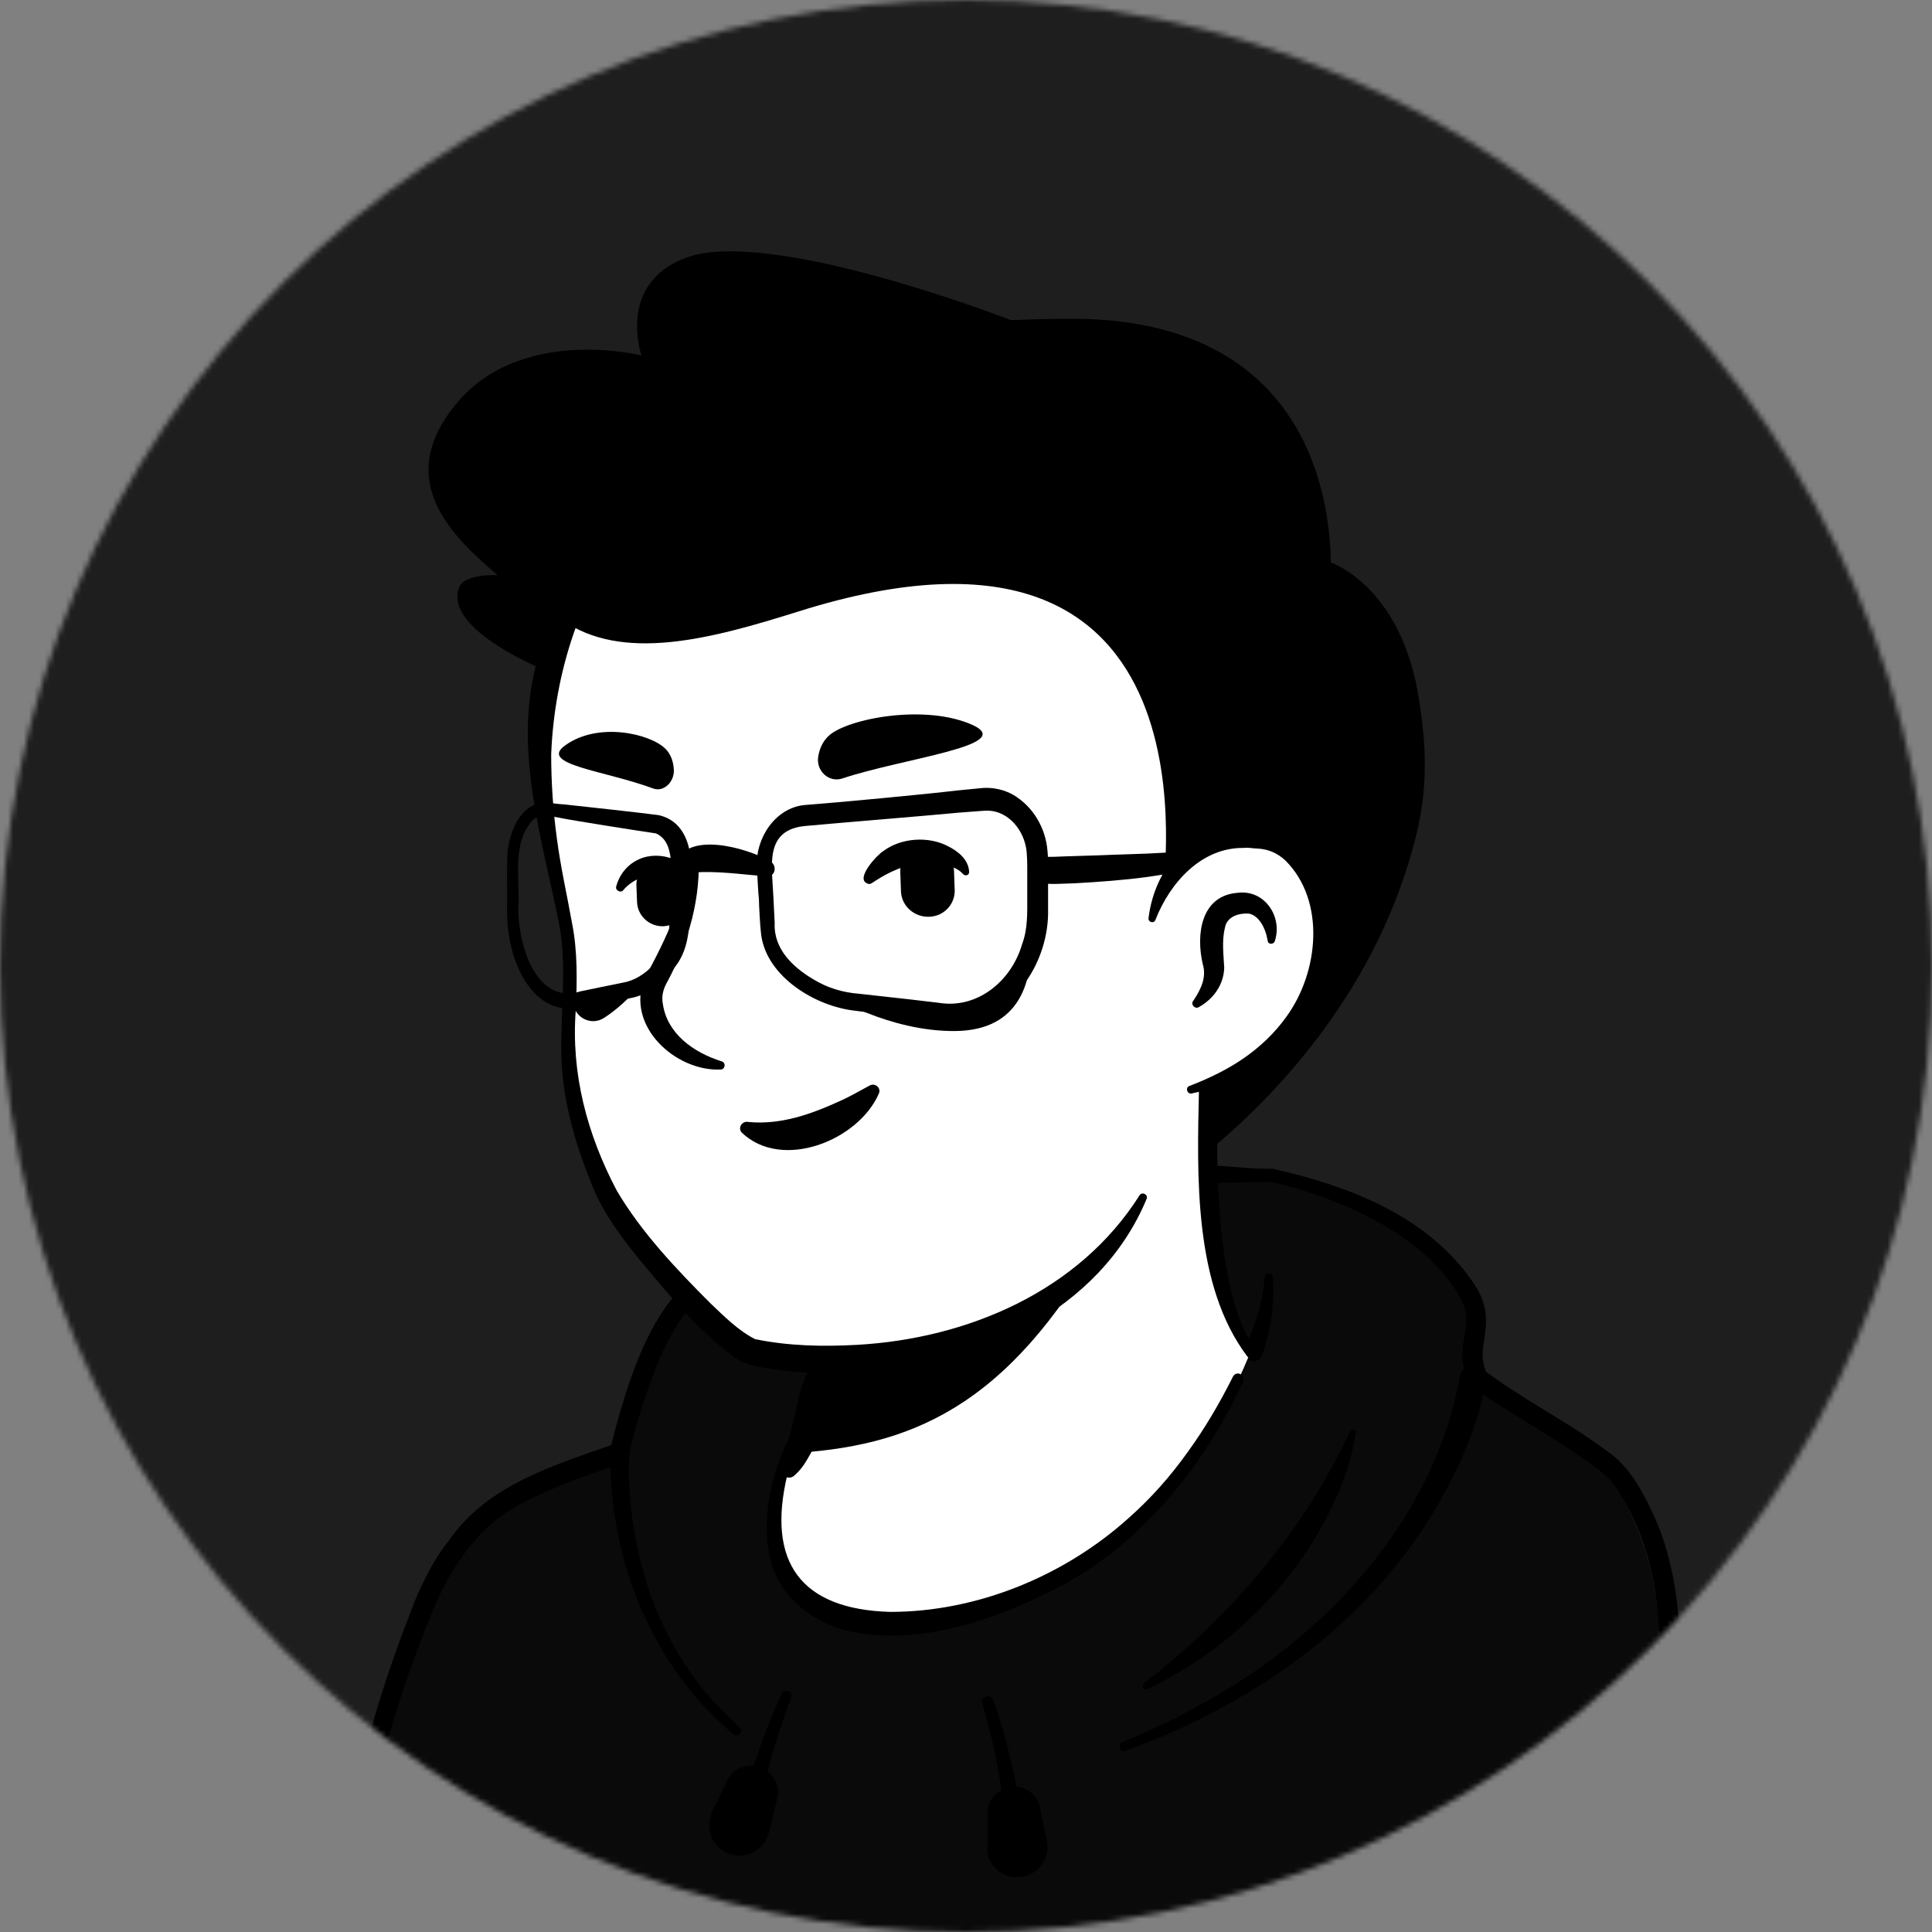 <svg width="368" height="368" viewBox="0 0 368 368" fill="none" xmlns="http://www.w3.org/2000/svg">
<rect x="0" y="0" width="368" height="368" fill="#808080" stroke="none"/>
<mask id="mask0_22_2513" style="mask-type:alpha" maskUnits="userSpaceOnUse" x="0" y="0" width="368" height="368">
<circle cx="184" cy="184" r="184" transform="matrix(-1 0 0 1 368 0)" fill="black"/>
</mask>
<g mask="url(#mask0_22_2513)">
<path d="M84.062 334.808C84.904 335.409 85.866 336.01 86.708 336.612C87.67 337.213 88.512 337.814 89.474 338.295C90.316 338.776 91.038 339.258 91.879 339.739C92 339.859 92.12 339.859 92.24 339.979C95.006 341.663 97.893 343.226 100.779 344.669C101.621 345.15 102.583 345.631 103.425 345.992C103.425 345.992 103.545 346.112 103.665 346.112C104.627 346.593 105.589 347.075 106.551 347.556C108.476 348.518 110.52 349.36 112.444 350.201C113.406 350.682 114.489 351.043 115.451 351.404C116.413 351.765 117.495 352.246 118.457 352.607C119.419 352.967 120.502 353.448 121.464 353.809C121.464 353.809 121.464 353.809 121.584 353.809C122.546 354.17 123.629 354.531 124.591 354.892C126.755 355.613 129.04 356.335 131.205 357.056C131.927 357.297 132.768 357.537 133.49 357.778C135.775 358.499 138.06 359.101 140.345 359.582C141.187 359.822 142.029 359.943 142.991 360.183C145.155 360.664 147.44 361.145 149.605 361.626C150.086 361.746 150.447 361.746 150.928 361.867C151.649 361.987 152.491 362.107 153.213 362.228C154.295 362.348 155.257 362.588 156.34 362.709C156.821 362.829 157.302 362.829 157.783 362.949C158.384 363.069 159.106 363.19 159.827 363.19C161.751 363.43 163.796 363.671 165.72 363.911C166.321 364.031 167.043 364.031 167.644 364.152H167.764C168.606 364.272 169.448 364.272 170.29 364.392C171.132 364.512 171.974 364.512 172.815 364.512C173.296 364.512 173.898 364.633 174.379 364.633C175.341 364.633 176.183 364.753 177.025 364.753C178.227 364.753 179.31 364.873 180.512 364.873C181.715 364.873 182.797 364.873 184 364.873C184.842 364.873 185.683 364.873 186.525 364.873C237.276 364.152 282.855 342.625 315.446 308.471C315.446 308.471 315.446 308.35 315.566 308.35C319.174 305.103 316.047 287.786 301.495 276.842C283.215 263.012 239.44 254.353 239.44 254.353C239.44 254.353 222.483 251.587 159.587 264.695C122.787 272.392 94.766 283.577 79.132 313.882C75.885 320.136 72.638 329.757 84.062 334.808Z" fill="white"/>
<path d="M159.226 263.373C136.136 268.063 111.482 273.114 92.481 288.387C86.107 293.558 81.898 301.135 78.41 308.471C76.727 312.078 75.043 315.807 73.72 319.775C72.998 322.421 71.916 325.428 72.517 328.554C72.638 329.396 73.359 330.478 73.96 331.08C76.727 333.846 79.733 335.529 82.74 337.694C100.418 349.961 120.742 358.62 141.788 363.19C188.69 373.412 239.44 365.475 280.69 340.821C294.4 332.523 307.027 322.421 317.851 310.515C319.053 309.072 319.053 306.667 319.053 305.103C318.933 301.495 317.971 298.008 316.768 294.761C313.882 287.305 310.154 279.848 303.78 274.677C299.21 271.55 294.279 268.905 289.229 266.74C273.354 260.005 256.638 255.315 239.44 253.391C237.997 253.271 237.757 255.315 239.2 255.556C255.676 258.923 272.031 263.974 287.304 270.829C292.836 273.595 298.729 276 303.179 280.329C307.388 284.899 310.395 290.552 312.8 296.324C314.363 299.812 315.446 305.344 314.964 308.11C307.388 317.129 298.489 325.067 288.868 331.922C236.193 368.722 156.219 371.127 100.178 340.46C95.126 337.694 90.196 334.567 85.506 331.32C83.221 329.757 80.815 328.434 79.011 326.63C78.891 326.51 79.011 326.63 79.011 326.75C79.011 326.871 79.132 326.991 79.132 326.991C79.011 325.548 79.493 323.624 80.094 321.699C82.259 314.724 85.746 307.388 89.474 301.014C95.367 291.514 105.349 285.501 115.451 280.69C122.426 277.443 129.762 274.918 137.218 272.512C144.674 270.107 152.251 268.063 159.827 266.259C161.751 265.778 161.15 263.012 159.226 263.373Z" fill="black"/>
<rect width="368" height="368" transform="matrix(-1 0 0 1 368 0)" fill="#1E1E1E"/>
<path d="M67.587 351.885C69.872 334.086 79.974 304.141 86.108 296.083C92.842 287.304 95.608 284.538 118.097 276.962C119.3 270.949 123.749 255.796 129.041 249.422C137.099 237.276 159.106 234.51 165.721 235.953C165.721 235.953 201.318 223.446 242.327 223.446C255.316 226.332 270.348 232.225 278.526 244.612C284.058 252.789 277.804 255.435 280.57 262.891C281.292 264.815 298.129 274.436 304.983 280.209C308.11 282.734 311.598 289.108 314.003 297.406C318.814 314.363 313.642 337.814 319.655 358.259C331.2 397.704 354.651 409.49 354.651 409.49H43.896C44.136 409.37 62.657 389.406 67.587 351.885Z" fill="#0B0A0A"/>
<path d="M69.391 352.126C71.796 336.371 76.606 320.737 82.74 306.065C85.746 298.97 90.316 292.115 96.69 287.906C99.937 285.862 103.545 284.298 107.273 282.735C111.001 281.292 114.85 279.969 118.578 278.646C119.179 278.405 119.66 277.924 119.78 277.323C120.261 274.918 120.863 272.633 121.584 270.228C124.711 260.486 128.078 249.663 137.218 244.011C144.193 239.801 152.491 237.757 160.549 237.396C162.112 237.396 163.796 237.396 165.239 237.637H165.72C165.841 237.637 166.081 237.637 166.201 237.516C171.974 234.75 178.348 233.067 184.601 231.383C203.362 227.054 222.965 225.25 242.207 225.13C253.992 227.896 270.468 234.39 277.684 246.416C278.886 248.34 279.488 250.264 279.247 252.429C279.007 254.834 278.165 257.48 278.766 260.005C279.007 261.088 279.247 262.29 279.728 263.252C280.69 264.575 282.254 265.417 283.456 266.259C289.71 270.348 296.084 273.956 302.097 278.165C304.141 279.608 306.065 280.931 307.508 282.975C311.718 288.988 314.243 296.204 315.325 303.42C317.25 318.092 315.325 333.004 317.25 347.676C319.414 362.348 325.067 376.539 333.004 389.046C338.536 397.464 345.271 405.281 353.809 410.693L354.651 407.326H43.895L45.218 410.332C48.826 406.243 51.712 401.794 54.358 397.103C62.536 383.394 67.346 367.88 69.391 352.126ZM65.783 351.645C64.46 361.867 61.935 371.969 58.086 381.59C54.238 391.09 49.427 400.35 42.693 408.167C41.731 409.25 42.572 411.294 44.016 411.174H354.771C355.733 411.174 356.575 410.332 356.575 409.37C356.575 408.648 356.214 408.047 355.613 407.807C353.689 406.724 351.765 405.161 349.961 403.598C334.207 389.407 324.345 368.361 321.098 347.435C318.332 327.833 323.503 306.667 314.724 288.026C312.68 283.697 310.154 279.127 306.065 276.361C298.609 270.829 290.431 266.74 283.095 261.328C282.975 261.328 282.975 261.208 282.975 261.208C283.095 261.328 283.216 261.569 283.216 261.689C282.494 260.005 282.254 258.562 282.494 256.638C282.855 254.233 283.456 250.986 282.614 248.46C282.254 247.017 281.532 245.694 280.81 244.612C272.152 231.624 256.878 225.851 242.327 222.604C238.238 222.724 234.029 222.003 229.94 222.003C224.288 222.003 218.515 222.845 212.863 223.566C196.627 226.092 180.993 230.421 164.999 233.909L166.081 233.788C162.353 233.067 158.865 233.428 155.258 233.909C132.167 237.396 124.35 247.498 118.097 269.025C117.375 271.43 116.774 273.835 116.173 276.361L117.375 274.918C105.83 279.007 92.842 282.735 85.506 293.438C82.86 296.685 80.936 300.533 79.252 304.382C73.119 319.775 68.308 335.289 65.783 351.645Z" fill="black"/>
<path d="M257.119 272.753C248.219 291.755 234.389 307.87 217.913 320.617C217.312 321.098 217.913 322.061 218.635 321.7C233.307 314.725 245.694 302.819 253.03 288.387C255.435 283.577 257.479 278.406 258.201 272.994C258.442 272.393 257.479 272.152 257.119 272.753Z" fill="black"/>
<path d="M116.292 276.722C115.932 296.806 124.109 317.37 139.743 330.358C140.104 330.719 140.585 330.599 140.946 330.238C141.307 329.877 141.187 329.396 140.826 329.036C137.338 325.668 133.851 322.181 131.205 318.092C125.673 310.155 122.306 300.774 120.742 291.273C120.021 286.583 119.54 281.532 119.9 276.842C120.021 274.557 116.413 274.317 116.292 276.722Z" fill="black"/>
<path d="M187.127 324.465C189.893 334.207 192.178 344.79 190.855 354.892C190.494 357.177 193.982 357.778 194.463 355.373C195.064 349.841 194.342 344.429 193.38 339.137C192.298 333.846 190.975 328.795 189.171 323.744C188.69 322.541 186.646 323.143 187.127 324.465Z" fill="black"/>
<path d="M148.884 322.662C144.915 331.2 142.149 340.099 139.984 349.119C139.744 350.081 140.345 351.043 141.307 351.284C142.269 351.524 143.231 350.923 143.472 349.961C144.675 343.226 146.238 336.492 148.403 329.877C149.124 327.713 149.846 325.548 150.688 323.383C151.169 322.301 149.485 321.459 148.884 322.662Z" fill="black"/>
<path d="M278.044 262.411C273.595 286.703 256.518 307.268 235.953 320.377C228.978 324.826 221.522 328.675 213.825 331.801C213.344 332.042 213.103 332.523 213.344 333.004C213.464 333.485 214.065 333.726 214.426 333.485C222.363 330.599 230.06 326.991 237.276 322.662C251.948 314.003 264.816 301.977 273.475 287.305C277.924 279.728 281.412 271.791 283.095 263.132C283.336 261.689 282.374 260.366 280.931 260.126C279.608 259.765 278.165 260.847 278.044 262.411Z" fill="black"/>
<path d="M194.343 357.537C197.71 357.177 200.116 354.05 199.394 350.683L198.071 344.309C197.59 341.783 195.185 339.979 192.659 340.34C190.134 340.581 188.089 342.745 188.089 345.391V351.885C187.969 355.252 190.855 357.898 194.343 357.537Z" fill="black"/>
<path d="M138.902 353.088C142.149 354.29 145.637 352.366 146.478 348.999L148.042 342.625C148.643 340.099 147.32 337.574 144.795 336.612C142.39 335.77 139.624 336.852 138.541 339.137L135.655 345.03C134.212 348.277 135.655 352.005 138.902 353.088Z" fill="black"/>
<path d="M83.341 349.48C83.341 349.48 76.606 387.242 79.252 409.37" stroke="black" stroke-width="5.126" stroke-miterlimit="10" stroke-linecap="round" stroke-linejoin="round"/>
<path d="M240.403 258.081C242.087 253.271 242.808 248.34 242.447 243.289C242.447 242.808 242.087 242.568 241.606 242.568C241.245 242.568 240.884 242.928 240.884 243.289C240.523 247.859 239.2 252.549 237.036 256.518C235.953 258.923 239.561 260.487 240.403 258.081Z" fill="black"/>
<path d="M159.106 264.455C162.474 256.879 170.772 253.03 178.108 250.385C182.678 248.941 187.729 247.859 192.539 247.138C204.204 245.334 220.68 242.568 232.346 241.365C232.466 241.365 232.466 241.124 232.346 241.124C228.978 240.764 225.611 240.764 222.244 240.764C212.142 241.004 202.04 242.087 192.058 243.65C182.076 245.213 171.373 248.22 163.797 255.436C161.391 257.961 159.227 260.847 158.625 264.335C158.505 264.696 158.986 264.816 159.106 264.455Z" fill="black"/>
<path d="M147.922 295.362C150.448 307.749 166.803 315.205 194.343 304.021C222.966 292.476 235.352 264.936 238.479 256.758C221.522 225.009 233.308 203.001 233.308 203.001C194.223 199.634 160.069 245.333 160.069 245.333L154.777 267.943C154.296 269.867 153.334 271.55 151.891 272.753C149.366 277.203 146.359 287.425 147.922 295.362Z" fill="white"/>
<path d="M239.08 257.119C236.795 253.631 235.352 249.543 234.39 245.574C232.586 237.276 231.985 228.858 231.864 220.439V217.312C232.225 214.186 233.307 210.939 234.51 208.052C236.073 204.204 230.421 201.799 228.617 205.647C228.377 206.128 228.377 206.97 228.377 207.451C228.016 223.807 227.294 244.852 237.637 258.442C238.358 259.163 239.802 258.081 239.08 257.119Z" fill="black"/>
<path d="M158.746 245.093C156.942 246.175 156.341 247.618 156.1 249.062C155.378 251.948 155.619 255.075 154.897 258.081C154.296 260.967 152.492 263.734 152.011 266.74C151.41 269.867 149.606 276.481 148.884 279.728C148.644 280.45 149.125 281.292 149.967 281.412C150.448 281.532 150.809 281.412 151.169 281.171C152.733 279.849 153.454 278.526 154.416 276.842C155.98 273.956 157.062 271.31 158.024 268.063C158.866 265.177 158.505 262.05 159.227 259.043C159.828 256.157 161.512 253.391 162.113 250.384C162.474 248.941 162.594 247.378 161.512 245.574C160.79 244.852 159.588 244.612 158.746 245.093Z" fill="black"/>
<path d="M150.087 276.842C173.056 275.639 191.817 268.424 210.097 235.833C194.704 249.422 176.544 254.594 157.422 256.999L154.897 268.063C154.416 269.987 151.53 275.639 150.087 276.842Z" fill="black"/>
<path d="M151.048 272.392C146.959 280.089 144.554 289.71 147.08 298.248C149.004 304.262 154.536 308.711 160.549 310.395C174.499 314.123 190.614 308.23 203.001 301.616C218.274 293.077 229.579 278.766 236.795 263.132C237.276 261.93 235.592 260.967 234.87 262.17C232.345 267.221 229.459 272.152 226.212 276.601C222.964 281.171 219.236 285.38 215.027 289.109C202.761 300.173 186.164 307.028 169.568 307.028C152.491 306.547 145.997 297.527 149.966 280.931C150.567 278.285 151.529 275.519 152.852 273.234C153.574 272.272 151.77 271.19 151.048 272.392Z" fill="black"/>
<path d="M104.507 127.958C102.343 138.06 101.26 146.238 107.153 173.177C112.926 199.995 98.855 205.527 132.168 248.46C145.757 266.018 178.709 261.088 205.407 242.928C214.426 236.795 218.275 221.041 225.009 209.856C230.301 201.077 232.706 210.217 239.681 202.641C249.182 192.298 260.607 171.493 254.954 134.693C245.815 75.043 198.552 68.068 163.556 74.682C128.319 81.417 110.28 101.38 104.507 127.958Z" fill="white"/>
<path d="M233.668 213.344C236.434 208.654 240.042 204.565 243.409 200.235C246.656 195.786 249.302 190.855 251.467 185.804C265.778 150.688 260.246 101.26 225.13 80.575C210.578 72.157 193.02 70.112 176.664 71.435C141.668 73.961 109.558 90.076 101.982 127.116C97.893 143.472 103.425 160.309 106.552 176.303C107.995 184.241 106.792 192.418 106.913 200.596C107.033 208.894 109.318 217.192 112.445 224.889C114.369 230.18 117.736 234.871 121.224 239.2C126.996 246.175 132.769 253.271 140.105 258.682C141.788 259.885 144.795 260.486 146.839 260.727C152.492 261.569 158.024 261.809 163.676 261.448C185.804 260.486 209.496 249.783 218.395 228.377C218.756 227.535 217.553 226.933 217.072 227.655C205.527 245.935 184.361 254.954 163.315 256.157C156.821 256.518 150.207 256.397 143.833 255.075C140.706 253.511 137.94 250.745 135.294 248.22C128.8 241.726 122.186 234.75 117.496 226.813C111.843 216.11 108.717 204.445 109.679 192.298C109.919 186.886 110.039 181.234 108.957 175.822C107.995 170.411 106.792 165.239 106.071 159.707C105.349 154.416 104.988 149.004 104.988 143.712C105.59 128.199 110.641 112.204 120.502 100.178C142.27 73.119 193.741 66.024 222.724 84.544C241.004 95.848 249.543 117.014 252.309 137.579C256.518 162.233 255.315 186.526 235.713 204.445L229.94 210.458C227.655 213.103 231.744 216.23 233.668 213.344Z" fill="black"/>
<path d="M219.478 175.101C219.478 175.101 223.206 157.061 240.764 159.226C255.917 161.15 261.209 197.469 226.814 207.571" fill="white"/>
<path d="M228.377 191.817C231.143 190.254 233.067 187.608 233.187 184.361C233.067 181.956 232.706 179.19 233.307 176.784C233.668 174.499 236.073 173.898 237.877 174.018C239.802 174.379 241.004 176.784 241.365 178.709C241.365 178.829 241.485 179.19 241.485 179.31C241.605 179.911 242.568 179.911 242.808 179.31C244.371 174.62 240.884 169.448 235.833 170.05C228.738 170.531 227.775 177.987 229.098 183.639C229.82 186.045 228.858 188.209 227.535 190.254L227.294 190.614C226.693 191.336 227.655 192.298 228.377 191.817Z" fill="black"/>
<path d="M132.168 162.353C130.364 170.892 126.997 178.829 122.787 186.285C119.059 195.425 128.68 204.084 137.219 203.723C138.181 203.723 138.301 202.4 137.459 202.16C132.048 200.476 127.117 196.868 126.275 191.336C125.914 189.652 126.395 188.209 127.237 186.766C131.206 179.31 133.611 170.771 133.01 162.353C133.01 161.752 132.168 161.752 132.168 162.353Z" fill="black"/>
<path d="M220.079 175.221C222.845 168.126 228.858 161.391 236.915 161.511C237.637 161.391 238.839 161.631 239.561 161.631C241.605 161.752 243.289 162.473 244.853 163.916C252.549 171.613 251.226 185.203 244.973 193.741C242.808 196.748 240.042 199.394 236.915 201.558C233.788 203.723 230.301 205.407 226.573 206.85C225.731 207.09 226.092 208.413 226.934 208.293C234.991 206.609 242.688 202.641 247.979 196.026C256.157 186.165 257.841 169.689 248.1 160.068C245.935 158.144 242.928 156.701 239.922 156.701C238.96 156.701 237.517 156.46 236.554 156.701C231.503 156.941 226.693 159.467 223.566 163.435C220.8 166.803 219.237 170.892 218.756 174.98C218.756 175.702 219.838 175.943 220.079 175.221Z" fill="black"/>
<path d="M141.307 215.749C149.004 223.085 163.555 217.192 167.404 208.293C167.885 207.21 166.682 206.248 165.72 206.729C163.676 207.812 161.872 208.894 159.948 209.736C154.416 212.261 148.643 214.306 142.51 213.705C141.307 213.464 140.465 214.907 141.307 215.749Z" fill="black"/>
<path d="M177.025 174.62C179.911 174.499 182.076 172.094 181.835 169.208L181.715 165.841C181.595 162.954 179.189 160.79 176.303 161.03C173.417 161.15 171.252 163.556 171.493 166.442L171.613 169.809C171.733 172.575 174.138 174.74 177.025 174.62Z" fill="black"/>
<path d="M126.395 176.424C129.041 176.303 131.085 174.018 130.965 171.373L130.845 168.246C130.724 165.6 128.439 163.556 125.794 163.676C123.148 163.796 121.103 166.081 121.224 168.727L121.344 171.854C121.464 174.499 123.749 176.544 126.395 176.424Z" fill="black"/>
<path d="M166.201 168.126C170.17 165.48 174.499 163.676 179.31 164.638C180.873 164.878 182.436 165.36 183.398 166.442C183.759 166.923 184.601 166.803 184.601 166.081C184.481 163.676 182.436 162.112 180.512 161.15C176.784 159.226 171.613 159.587 168.246 162.112C167.043 162.834 162.954 167.284 165.119 168.246C165.6 168.486 165.84 168.366 166.201 168.126Z" fill="black"/>
<path d="M131.806 168.727C131.806 163.676 125.553 161.872 121.704 163.676C119.54 164.638 117.976 166.562 117.375 168.847C117.134 169.569 118.217 170.17 118.698 169.569C120.742 167.163 124.23 165.961 126.996 167.404C127.838 167.885 127.958 168.246 128.198 168.727C128.198 171.132 131.686 171.012 131.806 168.727Z" fill="black"/>
<path d="M160.428 148.282C157.903 149.124 155.378 146.839 155.859 144.073C156.099 142.63 156.7 141.187 157.903 140.105C161.511 136.858 176.423 133.971 185.443 138.18C193.38 142.029 171.974 144.434 160.428 148.282Z" fill="black"/>
<path d="M124.47 150.207C126.514 150.928 128.679 148.763 128.318 146.238C128.198 144.915 127.717 143.592 126.755 142.63C123.869 139.744 114.007 137.459 107.754 141.909C102.342 145.637 115.089 146.719 124.47 150.207Z" fill="black"/>
<path d="M94.766 109.558C86.588 102.463 74.562 91.759 86.949 76.847C99.336 61.934 122.186 67.707 122.186 67.707C122.186 67.707 117.375 53.997 130.724 49.067C146.839 43.174 192.539 60.972 192.539 60.972C195.906 60.852 199.153 60.732 202.16 60.732C241.605 59.89 253.03 84.784 253.511 107.153C253.511 107.153 266.86 111.603 270.228 132.889C271.31 139.744 272.392 148.523 269.747 159.106C262.651 187.969 243.53 208.052 231.383 218.274C226.813 214.907 234.871 210.217 234.269 204.685C260.366 191.937 254.714 161.03 240.763 159.226C230.06 157.903 224.408 164.157 221.762 169.208C220.68 170.651 235.111 90.196 151.89 116.533C135.414 121.704 118.458 126.274 106.913 117.976C105.59 120.502 104.748 123.508 104.507 127.958C104.507 127.958 84.424 120.141 87.43 111.963C88.392 109.197 94.766 109.558 94.766 109.558Z" fill="black"/>
<path d="M157.903 189.412C157.903 189.412 169.208 196.507 181.955 196.387C194.703 196.267 196.266 186.285 196.387 180.873C196.387 180.873 194.703 188.69 187.006 191.576C179.43 194.463 157.903 189.412 157.903 189.412Z" fill="black"/>
<path d="M121.585 188.089C121.585 188.089 118.819 191.456 115.091 193.861C112.565 195.545 109.198 193.741 109.198 190.735C109.198 190.735 116.173 191.095 121.585 188.089Z" fill="black"/>
<path d="M153.695 157.302C160.189 156.701 176.544 155.378 182.798 154.776L187.608 154.416C191.577 154.175 194.704 157.542 195.425 161.391C195.666 162.593 195.666 164.638 195.666 165.841V170.771C195.666 173.778 195.786 176.905 194.704 179.791C192.78 186.525 186.646 191.937 179.431 191.095C178.709 190.975 174.259 190.494 173.418 190.374L163.676 189.291C160.55 189.051 157.663 188.209 154.897 186.525C151.049 184.241 147.321 180.753 147.561 175.822L147.321 171.012C147.08 164.999 145.397 157.903 153.695 157.302ZM153.334 153.333C147.682 153.814 143.833 159.707 144.194 165.119C144.194 165.841 144.435 170.41 144.555 171.252C144.555 172.214 144.795 176.544 144.916 177.386C145.517 185.563 154.657 191.336 162.113 192.418C165.961 192.899 174.019 193.982 177.867 194.463C178.829 194.583 180.152 194.703 181.114 194.824C181.595 194.824 182.678 194.703 183.159 194.703C193.381 193.38 199.875 182.918 199.635 173.176C199.635 171.613 199.635 167.524 199.635 165.841C199.635 164.999 199.635 162.834 199.514 161.992C199.154 157.783 196.869 153.694 193.02 151.409C191.337 150.447 189.292 149.966 187.248 150.086L182.317 150.567C176.304 151.289 159.708 152.852 153.334 153.333Z" fill="black"/>
<path d="M125.433 155.258C122.787 154.897 109.799 153.454 107.394 153.213C106.792 153.213 105.229 152.973 104.748 152.973C99.577 152.251 97.171 157.903 96.691 162.112C96.45 165.841 96.691 169.448 96.57 173.056C96.57 175.582 96.811 178.107 97.412 180.512C98.975 187.007 103.545 193.861 111.122 191.697C112.926 191.336 116.534 190.855 118.217 190.494L120.021 190.133C123.509 189.532 126.395 187.127 128.319 184.481C131.927 180.272 131.206 174.62 131.566 169.569C132.047 164.518 131.927 156.701 125.433 155.258ZM124.952 158.745C128.68 160.429 127.718 166.081 127.718 169.448L127.477 176.664C127.357 181.234 123.749 185.804 119.42 187.007C118.338 187.247 115.331 187.848 114.128 188.089L110.641 188.81C101.982 191.576 98.615 179.55 98.735 172.936C99.096 167.404 97.412 160.79 101.381 156.34C102.343 155.378 103.305 155.137 104.387 155.378C104.989 155.498 106.552 155.739 107.033 155.859C109.438 156.34 122.426 158.384 124.952 158.745Z" fill="black"/>
<path d="M197.71 166.442C198.672 168.607 199.514 168.366 201.198 168.366L204.685 168.246C209.135 168.005 214.066 167.644 218.515 167.043C220.921 166.682 223.446 166.322 225.851 165.72C226.813 165.48 227.415 164.518 227.174 163.556C226.934 162.714 226.212 162.112 225.37 162.233L218.395 162.593L211.42 162.834C209.135 162.954 203.242 163.075 200.957 163.195C199.755 163.195 198.672 163.315 197.47 162.954C196.989 162.834 196.507 163.075 196.387 163.556C196.267 163.796 196.387 163.916 196.387 164.157L197.71 166.442Z" fill="black"/>
<path d="M146.479 163.916C142.149 161.511 130.724 158.144 128.56 164.638C127.598 166.322 130.123 167.885 131.206 166.201C131.206 166.442 131.807 166.201 132.047 166.201C136.617 165.841 141.307 166.562 145.877 166.923C147.802 167.163 148.162 164.638 146.479 163.916Z" fill="black"/>
</g>
</svg>
